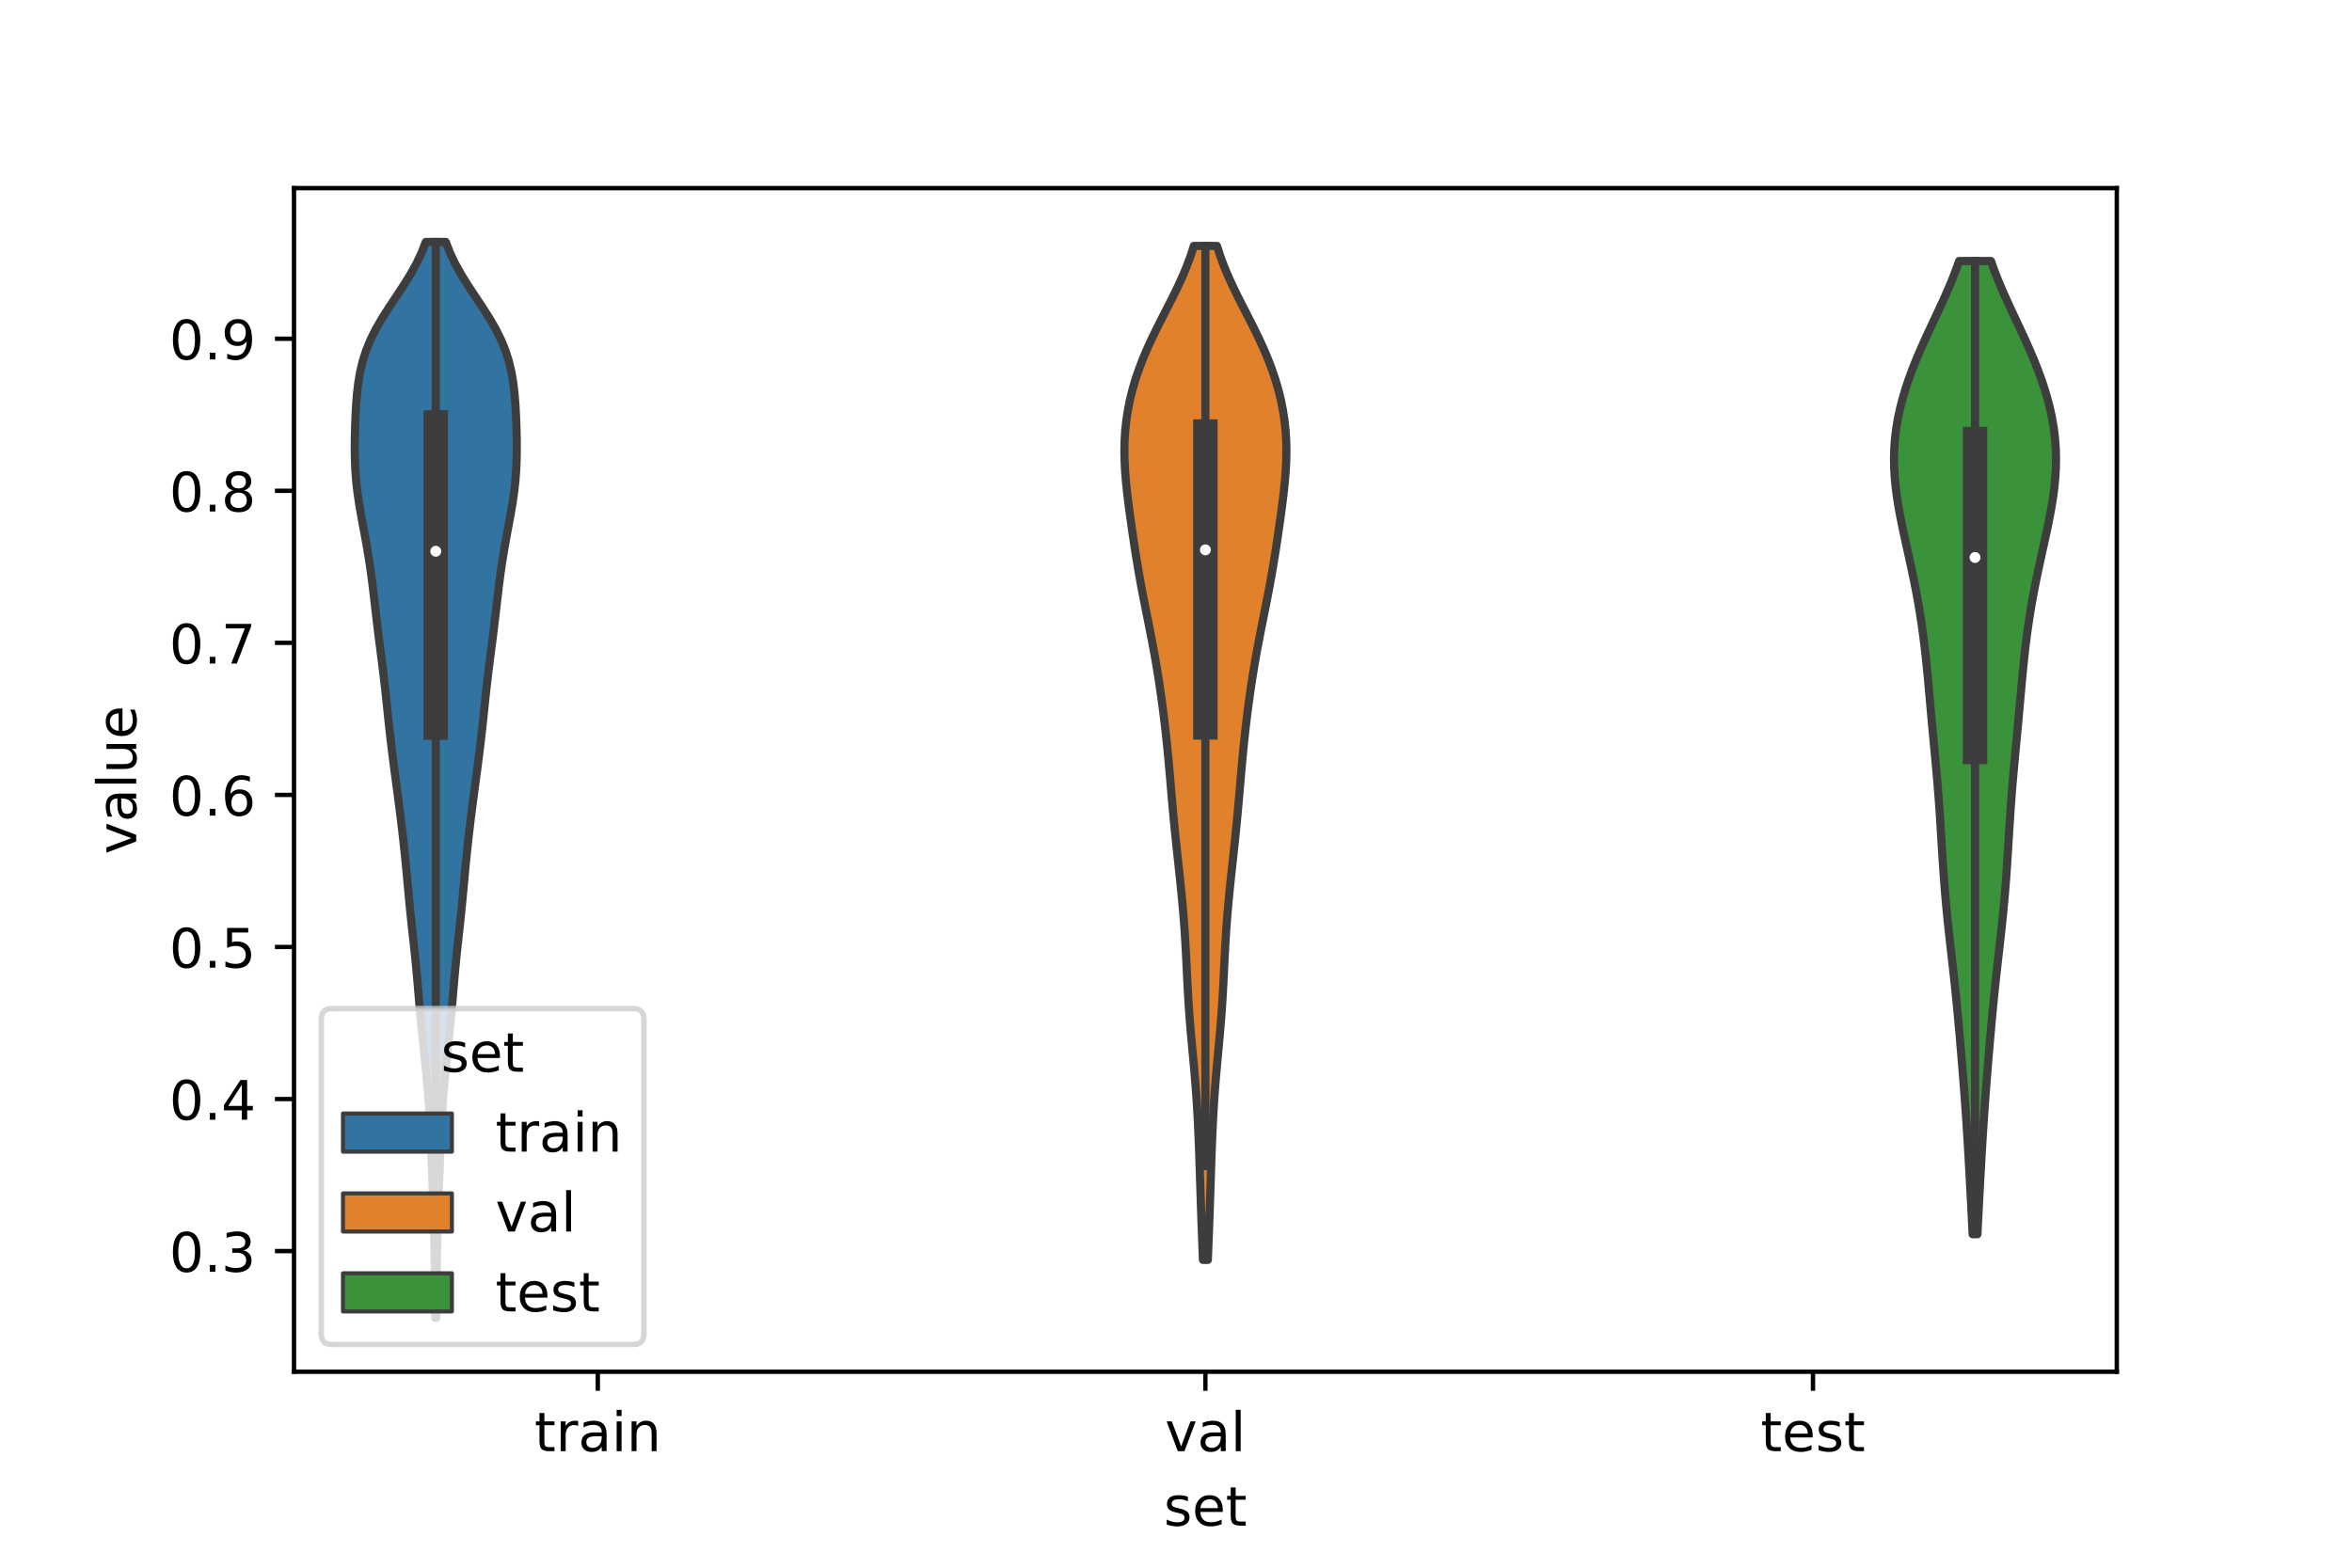 <?xml version="1.0" encoding="utf-8" standalone="no"?>
<!DOCTYPE svg PUBLIC "-//W3C//DTD SVG 1.1//EN"
  "http://www.w3.org/Graphics/SVG/1.1/DTD/svg11.dtd">
<!-- Created with matplotlib (https://matplotlib.org/) -->
<svg height="288pt" version="1.1" viewBox="0 0 432 288" width="432pt" xmlns="http://www.w3.org/2000/svg" xmlns:xlink="http://www.w3.org/1999/xlink">
 <defs>
  <style type="text/css">*{stroke-linecap:butt;stroke-linejoin:round;}</style>
 </defs>
 <g id="figure_1">
  <g id="patch_1">
   <path d="M 0 288 
L 432 288 
L 432 0 
L 0 0 
z
" style="fill:#ffffff;"/>
  </g>
  <g id="axes_1">
   <g id="patch_2">
    <path d="M 54 252 
L 388.8 252 
L 388.8 34.56 
L 54 34.56 
z
" style="fill:#ffffff;"/>
   </g>
   <g id="PolyCollection_1">
    <defs>
     <path d="M 80.131 -45.884 
L 79.949 -45.884 
L 79.932 -47.88 
L 79.915 -49.877 
L 79.897 -51.874 
L 79.876 -53.87 
L 79.85 -55.867 
L 79.817 -57.864 
L 79.776 -59.86 
L 79.727 -61.857 
L 79.67 -63.854 
L 79.606 -65.851 
L 79.538 -67.847 
L 79.466 -69.844 
L 79.393 -71.841 
L 79.319 -73.837 
L 79.242 -75.834 
L 79.16 -77.831 
L 79.07 -79.827 
L 78.969 -81.824 
L 78.852 -83.821 
L 78.717 -85.818 
L 78.563 -87.814 
L 78.389 -89.811 
L 78.198 -91.808 
L 77.993 -93.804 
L 77.782 -95.801 
L 77.571 -97.798 
L 77.369 -99.794 
L 77.18 -101.791 
L 77.004 -103.788 
L 76.835 -105.784 
L 76.665 -107.781 
L 76.486 -109.778 
L 76.292 -111.775 
L 76.084 -113.771 
L 75.867 -115.768 
L 75.649 -117.765 
L 75.437 -119.761 
L 75.237 -121.758 
L 75.047 -123.755 
L 74.862 -125.751 
L 74.678 -127.748 
L 74.487 -129.745 
L 74.285 -131.741 
L 74.069 -133.738 
L 73.839 -135.735 
L 73.597 -137.732 
L 73.345 -139.728 
L 73.084 -141.725 
L 72.819 -143.722 
L 72.553 -145.718 
L 72.291 -147.715 
L 72.037 -149.712 
L 71.795 -151.708 
L 71.566 -153.705 
L 71.349 -155.702 
L 71.14 -157.699 
L 70.931 -159.695 
L 70.714 -161.692 
L 70.484 -163.689 
L 70.241 -165.685 
L 69.987 -167.682 
L 69.73 -169.679 
L 69.477 -171.675 
L 69.234 -173.672 
L 69 -175.669 
L 68.77 -177.665 
L 68.535 -179.662 
L 68.285 -181.659 
L 68.011 -183.656 
L 67.706 -185.652 
L 67.371 -187.649 
L 67.011 -189.646 
L 66.638 -191.642 
L 66.271 -193.639 
L 65.933 -195.636 
L 65.645 -197.632 
L 65.422 -199.629 
L 65.27 -201.626 
L 65.187 -203.622 
L 65.16 -205.619 
L 65.177 -207.616 
L 65.226 -209.613 
L 65.302 -211.609 
L 65.412 -213.606 
L 65.569 -215.603 
L 65.798 -217.599 
L 66.132 -219.596 
L 66.602 -221.593 
L 67.237 -223.589 
L 68.054 -225.586 
L 69.052 -227.583 
L 70.209 -229.58 
L 71.482 -231.576 
L 72.81 -233.573 
L 74.128 -235.57 
L 75.369 -237.566 
L 76.482 -239.563 
L 77.431 -241.56 
L 78.201 -243.556 
L 81.879 -243.556 
L 81.879 -243.556 
L 82.649 -241.56 
L 83.598 -239.563 
L 84.711 -237.566 
L 85.952 -235.57 
L 87.27 -233.573 
L 88.598 -231.576 
L 89.871 -229.58 
L 91.028 -227.583 
L 92.026 -225.586 
L 92.843 -223.589 
L 93.478 -221.593 
L 93.948 -219.596 
L 94.282 -217.599 
L 94.511 -215.603 
L 94.668 -213.606 
L 94.778 -211.609 
L 94.854 -209.613 
L 94.903 -207.616 
L 94.92 -205.619 
L 94.893 -203.622 
L 94.81 -201.626 
L 94.658 -199.629 
L 94.435 -197.632 
L 94.147 -195.636 
L 93.809 -193.639 
L 93.442 -191.642 
L 93.069 -189.646 
L 92.709 -187.649 
L 92.374 -185.652 
L 92.069 -183.656 
L 91.795 -181.659 
L 91.545 -179.662 
L 91.31 -177.665 
L 91.08 -175.669 
L 90.846 -173.672 
L 90.603 -171.675 
L 90.35 -169.679 
L 90.093 -167.682 
L 89.839 -165.685 
L 89.596 -163.689 
L 89.366 -161.692 
L 89.149 -159.695 
L 88.94 -157.699 
L 88.731 -155.702 
L 88.514 -153.705 
L 88.285 -151.708 
L 88.043 -149.712 
L 87.789 -147.715 
L 87.527 -145.718 
L 87.261 -143.722 
L 86.996 -141.725 
L 86.735 -139.728 
L 86.483 -137.732 
L 86.241 -135.735 
L 86.011 -133.738 
L 85.795 -131.741 
L 85.593 -129.745 
L 85.402 -127.748 
L 85.218 -125.751 
L 85.033 -123.755 
L 84.843 -121.758 
L 84.643 -119.761 
L 84.431 -117.765 
L 84.213 -115.768 
L 83.996 -113.771 
L 83.788 -111.775 
L 83.594 -109.778 
L 83.415 -107.781 
L 83.245 -105.784 
L 83.076 -103.788 
L 82.9 -101.791 
L 82.711 -99.794 
L 82.509 -97.798 
L 82.298 -95.801 
L 82.087 -93.804 
L 81.882 -91.808 
L 81.691 -89.811 
L 81.517 -87.814 
L 81.363 -85.818 
L 81.228 -83.821 
L 81.111 -81.824 
L 81.01 -79.827 
L 80.92 -77.831 
L 80.838 -75.834 
L 80.761 -73.837 
L 80.687 -71.841 
L 80.614 -69.844 
L 80.542 -67.847 
L 80.474 -65.851 
L 80.41 -63.854 
L 80.353 -61.857 
L 80.304 -59.86 
L 80.263 -57.864 
L 80.23 -55.867 
L 80.204 -53.87 
L 80.183 -51.874 
L 80.165 -49.877 
L 80.148 -47.88 
L 80.131 -45.884 
z
" id="mc0af42ed33" style="stroke:#3d3d3d;stroke-width:1.5;"/>
    </defs>
    <g clip-path="url(#p9aa10b2597)">
     <use style="fill:#3274a1;stroke:#3d3d3d;stroke-width:1.5;" x="0" xlink:href="#mc0af42ed33" y="288"/>
    </g>
   </g>
   <g id="PolyCollection_2">
    <defs>
     <path d="M 221.848 -56.542 
L 220.952 -56.542 
L 220.878 -58.423 
L 220.804 -60.305 
L 220.732 -62.186 
L 220.662 -64.068 
L 220.596 -65.95 
L 220.533 -67.831 
L 220.472 -69.713 
L 220.412 -71.595 
L 220.351 -73.476 
L 220.287 -75.358 
L 220.22 -77.239 
L 220.145 -79.121 
L 220.061 -81.003 
L 219.966 -82.884 
L 219.857 -84.766 
L 219.734 -86.647 
L 219.594 -88.529 
L 219.44 -90.411 
L 219.275 -92.292 
L 219.102 -94.174 
L 218.927 -96.056 
L 218.756 -97.937 
L 218.595 -99.819 
L 218.448 -101.7 
L 218.317 -103.582 
L 218.203 -105.464 
L 218.101 -107.345 
L 218.007 -109.227 
L 217.916 -111.109 
L 217.821 -112.99 
L 217.716 -114.872 
L 217.599 -116.753 
L 217.465 -118.635 
L 217.314 -120.517 
L 217.147 -122.398 
L 216.966 -124.28 
L 216.773 -126.162 
L 216.572 -128.043 
L 216.368 -129.925 
L 216.164 -131.806 
L 215.964 -133.688 
L 215.771 -135.57 
L 215.587 -137.451 
L 215.413 -139.333 
L 215.246 -141.215 
L 215.084 -143.096 
L 214.923 -144.978 
L 214.759 -146.859 
L 214.587 -148.741 
L 214.405 -150.623 
L 214.21 -152.504 
L 214.001 -154.386 
L 213.776 -156.267 
L 213.537 -158.149 
L 213.282 -160.031 
L 213.011 -161.912 
L 212.722 -163.794 
L 212.415 -165.676 
L 212.09 -167.557 
L 211.746 -169.439 
L 211.386 -171.32 
L 211.014 -173.202 
L 210.637 -175.084 
L 210.261 -176.965 
L 209.892 -178.847 
L 209.538 -180.729 
L 209.2 -182.61 
L 208.879 -184.492 
L 208.575 -186.373 
L 208.285 -188.255 
L 208.006 -190.137 
L 207.735 -192.018 
L 207.475 -193.9 
L 207.228 -195.782 
L 207.002 -197.663 
L 206.807 -199.545 
L 206.654 -201.426 
L 206.554 -203.308 
L 206.52 -205.19 
L 206.559 -207.071 
L 206.679 -208.953 
L 206.884 -210.835 
L 207.175 -212.716 
L 207.554 -214.598 
L 208.021 -216.479 
L 208.576 -218.361 
L 209.216 -220.243 
L 209.939 -222.124 
L 210.738 -224.006 
L 211.604 -225.888 
L 212.523 -227.769 
L 213.475 -229.651 
L 214.44 -231.532 
L 215.395 -233.414 
L 216.315 -235.296 
L 217.178 -237.177 
L 217.967 -239.059 
L 218.668 -240.94 
L 219.274 -242.822 
L 223.526 -242.822 
L 223.526 -242.822 
L 224.132 -240.94 
L 224.833 -239.059 
L 225.622 -237.177 
L 226.485 -235.296 
L 227.405 -233.414 
L 228.36 -231.532 
L 229.325 -229.651 
L 230.277 -227.769 
L 231.196 -225.888 
L 232.062 -224.006 
L 232.861 -222.124 
L 233.584 -220.243 
L 234.224 -218.361 
L 234.779 -216.479 
L 235.246 -214.598 
L 235.625 -212.716 
L 235.916 -210.835 
L 236.121 -208.953 
L 236.241 -207.071 
L 236.28 -205.19 
L 236.246 -203.308 
L 236.146 -201.426 
L 235.993 -199.545 
L 235.798 -197.663 
L 235.572 -195.782 
L 235.325 -193.9 
L 235.065 -192.018 
L 234.794 -190.137 
L 234.515 -188.255 
L 234.225 -186.373 
L 233.921 -184.492 
L 233.6 -182.61 
L 233.262 -180.729 
L 232.908 -178.847 
L 232.539 -176.965 
L 232.163 -175.084 
L 231.786 -173.202 
L 231.414 -171.32 
L 231.054 -169.439 
L 230.71 -167.557 
L 230.385 -165.676 
L 230.078 -163.794 
L 229.789 -161.912 
L 229.518 -160.031 
L 229.263 -158.149 
L 229.024 -156.267 
L 228.799 -154.386 
L 228.59 -152.504 
L 228.395 -150.623 
L 228.213 -148.741 
L 228.041 -146.859 
L 227.877 -144.978 
L 227.716 -143.096 
L 227.554 -141.215 
L 227.387 -139.333 
L 227.213 -137.451 
L 227.029 -135.57 
L 226.836 -133.688 
L 226.636 -131.806 
L 226.432 -129.925 
L 226.228 -128.043 
L 226.027 -126.162 
L 225.834 -124.28 
L 225.653 -122.398 
L 225.486 -120.517 
L 225.335 -118.635 
L 225.201 -116.753 
L 225.084 -114.872 
L 224.979 -112.99 
L 224.884 -111.109 
L 224.793 -109.227 
L 224.699 -107.345 
L 224.597 -105.464 
L 224.483 -103.582 
L 224.352 -101.7 
L 224.205 -99.819 
L 224.044 -97.937 
L 223.873 -96.056 
L 223.698 -94.174 
L 223.525 -92.292 
L 223.36 -90.411 
L 223.206 -88.529 
L 223.066 -86.647 
L 222.943 -84.766 
L 222.834 -82.884 
L 222.739 -81.003 
L 222.655 -79.121 
L 222.58 -77.239 
L 222.513 -75.358 
L 222.449 -73.476 
L 222.388 -71.595 
L 222.328 -69.713 
L 222.267 -67.831 
L 222.204 -65.95 
L 222.138 -64.068 
L 222.068 -62.186 
L 221.996 -60.305 
L 221.922 -58.423 
L 221.848 -56.542 
z
" id="mb8f1692164" style="stroke:#3d3d3d;stroke-width:1.5;"/>
    </defs>
    <g clip-path="url(#p9aa10b2597)">
     <use style="fill:#e1812c;stroke:#3d3d3d;stroke-width:1.5;" x="0" xlink:href="#mb8f1692164" y="288"/>
    </g>
   </g>
   <g id="PolyCollection_3">
    <defs>
     <path d="M 363.206 -61.263 
L 362.314 -61.263 
L 362.23 -63.069 
L 362.141 -64.874 
L 362.048 -66.68 
L 361.953 -68.486 
L 361.855 -70.292 
L 361.757 -72.098 
L 361.657 -73.904 
L 361.555 -75.71 
L 361.449 -77.516 
L 361.339 -79.322 
L 361.225 -81.128 
L 361.105 -82.934 
L 360.979 -84.739 
L 360.847 -86.545 
L 360.71 -88.351 
L 360.569 -90.157 
L 360.424 -91.963 
L 360.275 -93.769 
L 360.123 -95.575 
L 359.968 -97.381 
L 359.809 -99.187 
L 359.645 -100.993 
L 359.474 -102.799 
L 359.297 -104.604 
L 359.112 -106.41 
L 358.919 -108.216 
L 358.72 -110.022 
L 358.516 -111.828 
L 358.311 -113.634 
L 358.107 -115.44 
L 357.908 -117.246 
L 357.717 -119.052 
L 357.538 -120.858 
L 357.37 -122.664 
L 357.216 -124.47 
L 357.075 -126.275 
L 356.945 -128.081 
L 356.824 -129.887 
L 356.709 -131.693 
L 356.598 -133.499 
L 356.487 -135.305 
L 356.374 -137.111 
L 356.254 -138.917 
L 356.126 -140.723 
L 355.989 -142.529 
L 355.842 -144.335 
L 355.685 -146.14 
L 355.52 -147.946 
L 355.351 -149.752 
L 355.18 -151.558 
L 355.01 -153.364 
L 354.843 -155.17 
L 354.679 -156.976 
L 354.519 -158.782 
L 354.359 -160.588 
L 354.196 -162.394 
L 354.027 -164.2 
L 353.848 -166.005 
L 353.655 -167.811 
L 353.445 -169.617 
L 353.216 -171.423 
L 352.965 -173.229 
L 352.692 -175.035 
L 352.394 -176.841 
L 352.071 -178.647 
L 351.726 -180.453 
L 351.359 -182.259 
L 350.976 -184.065 
L 350.58 -185.87 
L 350.18 -187.676 
L 349.783 -189.482 
L 349.398 -191.288 
L 349.036 -193.094 
L 348.706 -194.9 
L 348.418 -196.706 
L 348.183 -198.512 
L 348.01 -200.318 
L 347.907 -202.124 
L 347.88 -203.93 
L 347.935 -205.735 
L 348.073 -207.541 
L 348.296 -209.347 
L 348.603 -211.153 
L 348.99 -212.959 
L 349.454 -214.765 
L 349.99 -216.571 
L 350.594 -218.377 
L 351.26 -220.183 
L 351.981 -221.989 
L 352.749 -223.795 
L 353.556 -225.6 
L 354.389 -227.406 
L 355.237 -229.212 
L 356.085 -231.018 
L 356.918 -232.824 
L 357.723 -234.63 
L 358.484 -236.436 
L 359.191 -238.242 
L 359.833 -240.048 
L 365.687 -240.048 
L 365.687 -240.048 
L 366.329 -238.242 
L 367.036 -236.436 
L 367.797 -234.63 
L 368.602 -232.824 
L 369.435 -231.018 
L 370.283 -229.212 
L 371.131 -227.406 
L 371.964 -225.6 
L 372.771 -223.795 
L 373.539 -221.989 
L 374.26 -220.183 
L 374.926 -218.377 
L 375.53 -216.571 
L 376.066 -214.765 
L 376.53 -212.959 
L 376.917 -211.153 
L 377.224 -209.347 
L 377.447 -207.541 
L 377.585 -205.735 
L 377.64 -203.93 
L 377.613 -202.124 
L 377.51 -200.318 
L 377.337 -198.512 
L 377.102 -196.706 
L 376.814 -194.9 
L 376.484 -193.094 
L 376.122 -191.288 
L 375.737 -189.482 
L 375.34 -187.676 
L 374.94 -185.87 
L 374.544 -184.065 
L 374.161 -182.259 
L 373.794 -180.453 
L 373.449 -178.647 
L 373.126 -176.841 
L 372.828 -175.035 
L 372.555 -173.229 
L 372.304 -171.423 
L 372.075 -169.617 
L 371.865 -167.811 
L 371.672 -166.005 
L 371.493 -164.2 
L 371.324 -162.394 
L 371.161 -160.588 
L 371.001 -158.782 
L 370.841 -156.976 
L 370.677 -155.17 
L 370.51 -153.364 
L 370.34 -151.558 
L 370.169 -149.752 
L 370 -147.946 
L 369.835 -146.14 
L 369.678 -144.335 
L 369.531 -142.529 
L 369.394 -140.723 
L 369.266 -138.917 
L 369.146 -137.111 
L 369.033 -135.305 
L 368.922 -133.499 
L 368.811 -131.693 
L 368.696 -129.887 
L 368.575 -128.081 
L 368.445 -126.275 
L 368.304 -124.47 
L 368.15 -122.664 
L 367.982 -120.858 
L 367.803 -119.052 
L 367.612 -117.246 
L 367.413 -115.44 
L 367.209 -113.634 
L 367.004 -111.828 
L 366.8 -110.022 
L 366.601 -108.216 
L 366.408 -106.41 
L 366.223 -104.604 
L 366.046 -102.799 
L 365.875 -100.993 
L 365.711 -99.187 
L 365.552 -97.381 
L 365.397 -95.575 
L 365.245 -93.769 
L 365.096 -91.963 
L 364.951 -90.157 
L 364.81 -88.351 
L 364.673 -86.545 
L 364.541 -84.739 
L 364.415 -82.934 
L 364.295 -81.128 
L 364.181 -79.322 
L 364.071 -77.516 
L 363.965 -75.71 
L 363.863 -73.904 
L 363.763 -72.098 
L 363.665 -70.292 
L 363.567 -68.486 
L 363.472 -66.68 
L 363.379 -64.874 
L 363.29 -63.069 
L 363.206 -61.263 
z
" id="m32ec275133" style="stroke:#3d3d3d;stroke-width:1.5;"/>
    </defs>
    <g clip-path="url(#p9aa10b2597)">
     <use style="fill:#3a923a;stroke:#3d3d3d;stroke-width:1.5;" x="0" xlink:href="#m32ec275133" y="288"/>
    </g>
   </g>
   <g id="patch_3">
    <path clip-path="url(#p9aa10b2597)" d="M 109.8 313.639 
L 109.8 313.639 
L 109.8 313.639 
L 109.8 313.639 
z
" style="fill:#3274a1;stroke:#3d3d3d;stroke-linejoin:miter;stroke-width:0.75;"/>
   </g>
   <g id="patch_4">
    <path clip-path="url(#p9aa10b2597)" d="M 109.8 313.639 
L 109.8 313.639 
L 109.8 313.639 
L 109.8 313.639 
z
" style="fill:#e1812c;stroke:#3d3d3d;stroke-linejoin:miter;stroke-width:0.75;"/>
   </g>
   <g id="patch_5">
    <path clip-path="url(#p9aa10b2597)" d="M 109.8 313.639 
L 109.8 313.639 
L 109.8 313.639 
L 109.8 313.639 
z
" style="fill:#3a923a;stroke:#3d3d3d;stroke-linejoin:miter;stroke-width:0.75;"/>
   </g>
   <g id="matplotlib.axis_1">
    <g id="xtick_1">
     <g id="line2d_1">
      <defs>
       <path d="M 0 0 
L 0 3.5 
" id="mffd0bb7711" style="stroke:#000000;stroke-width:0.8;"/>
      </defs>
      <g>
       <use style="stroke:#000000;stroke-width:0.8;" x="109.8" xlink:href="#mffd0bb7711" y="252"/>
      </g>
     </g>
     <g id="text_1">
      <!-- train -->
      <g transform="translate(98.162 266.598)scale(0.1 -0.1)">
       <defs>
        <path d="M 18.312 70.219 
L 18.312 54.688 
L 36.812 54.688 
L 36.812 47.703 
L 18.312 47.703 
L 18.312 18.016 
Q 18.312 11.328 20.141 9.422 
Q 21.969 7.516 27.594 7.516 
L 36.812 7.516 
L 36.812 0 
L 27.594 0 
Q 17.188 0 13.234 3.875 
Q 9.281 7.766 9.281 18.016 
L 9.281 47.703 
L 2.688 47.703 
L 2.688 54.688 
L 9.281 54.688 
L 9.281 70.219 
z
" id="DejaVuSans-116"/>
        <path d="M 41.109 46.297 
Q 39.594 47.172 37.812 47.578 
Q 36.031 48 33.891 48 
Q 26.266 48 22.188 43.047 
Q 18.109 38.094 18.109 28.812 
L 18.109 0 
L 9.078 0 
L 9.078 54.688 
L 18.109 54.688 
L 18.109 46.188 
Q 20.953 51.172 25.484 53.578 
Q 30.031 56 36.531 56 
Q 37.453 56 38.578 55.875 
Q 39.703 55.766 41.062 55.516 
z
" id="DejaVuSans-114"/>
        <path d="M 34.281 27.484 
Q 23.391 27.484 19.188 25 
Q 14.984 22.516 14.984 16.5 
Q 14.984 11.719 18.141 8.906 
Q 21.297 6.109 26.703 6.109 
Q 34.188 6.109 38.703 11.406 
Q 43.219 16.703 43.219 25.484 
L 43.219 27.484 
z
M 52.203 31.203 
L 52.203 0 
L 43.219 0 
L 43.219 8.297 
Q 40.141 3.328 35.547 0.953 
Q 30.953 -1.422 24.312 -1.422 
Q 15.922 -1.422 10.953 3.297 
Q 6 8.016 6 15.922 
Q 6 25.141 12.172 29.828 
Q 18.359 34.516 30.609 34.516 
L 43.219 34.516 
L 43.219 35.406 
Q 43.219 41.609 39.141 45 
Q 35.062 48.391 27.688 48.391 
Q 23 48.391 18.547 47.266 
Q 14.109 46.141 10.016 43.891 
L 10.016 52.203 
Q 14.938 54.109 19.578 55.047 
Q 24.219 56 28.609 56 
Q 40.484 56 46.344 49.844 
Q 52.203 43.703 52.203 31.203 
z
" id="DejaVuSans-97"/>
        <path d="M 9.422 54.688 
L 18.406 54.688 
L 18.406 0 
L 9.422 0 
z
M 9.422 75.984 
L 18.406 75.984 
L 18.406 64.594 
L 9.422 64.594 
z
" id="DejaVuSans-105"/>
        <path d="M 54.891 33.016 
L 54.891 0 
L 45.906 0 
L 45.906 32.719 
Q 45.906 40.484 42.875 44.328 
Q 39.844 48.188 33.797 48.188 
Q 26.516 48.188 22.312 43.547 
Q 18.109 38.922 18.109 30.906 
L 18.109 0 
L 9.078 0 
L 9.078 54.688 
L 18.109 54.688 
L 18.109 46.188 
Q 21.344 51.125 25.703 53.562 
Q 30.078 56 35.797 56 
Q 45.219 56 50.047 50.172 
Q 54.891 44.344 54.891 33.016 
z
" id="DejaVuSans-110"/>
       </defs>
       <use xlink:href="#DejaVuSans-116"/>
       <use x="39.209" xlink:href="#DejaVuSans-114"/>
       <use x="80.322" xlink:href="#DejaVuSans-97"/>
       <use x="141.602" xlink:href="#DejaVuSans-105"/>
       <use x="169.385" xlink:href="#DejaVuSans-110"/>
      </g>
     </g>
    </g>
    <g id="xtick_2">
     <g id="line2d_2">
      <g>
       <use style="stroke:#000000;stroke-width:0.8;" x="221.4" xlink:href="#mffd0bb7711" y="252"/>
      </g>
     </g>
     <g id="text_2">
      <!-- val -->
      <g transform="translate(213.988 266.598)scale(0.1 -0.1)">
       <defs>
        <path d="M 2.984 54.688 
L 12.5 54.688 
L 29.594 8.797 
L 46.688 54.688 
L 56.203 54.688 
L 35.688 0 
L 23.484 0 
z
" id="DejaVuSans-118"/>
        <path d="M 9.422 75.984 
L 18.406 75.984 
L 18.406 0 
L 9.422 0 
z
" id="DejaVuSans-108"/>
       </defs>
       <use xlink:href="#DejaVuSans-118"/>
       <use x="59.18" xlink:href="#DejaVuSans-97"/>
       <use x="120.459" xlink:href="#DejaVuSans-108"/>
      </g>
     </g>
    </g>
    <g id="xtick_3">
     <g id="line2d_3">
      <g>
       <use style="stroke:#000000;stroke-width:0.8;" x="333" xlink:href="#mffd0bb7711" y="252"/>
      </g>
     </g>
     <g id="text_3">
      <!-- test -->
      <g transform="translate(323.398 266.598)scale(0.1 -0.1)">
       <defs>
        <path d="M 56.203 29.594 
L 56.203 25.203 
L 14.891 25.203 
Q 15.484 15.922 20.484 11.062 
Q 25.484 6.203 34.422 6.203 
Q 39.594 6.203 44.453 7.469 
Q 49.312 8.734 54.109 11.281 
L 54.109 2.781 
Q 49.266 0.734 44.188 -0.344 
Q 39.109 -1.422 33.891 -1.422 
Q 20.797 -1.422 13.156 6.188 
Q 5.516 13.812 5.516 26.812 
Q 5.516 40.234 12.766 48.109 
Q 20.016 56 32.328 56 
Q 43.359 56 49.781 48.891 
Q 56.203 41.797 56.203 29.594 
z
M 47.219 32.234 
Q 47.125 39.594 43.094 43.984 
Q 39.062 48.391 32.422 48.391 
Q 24.906 48.391 20.391 44.141 
Q 15.875 39.891 15.188 32.172 
z
" id="DejaVuSans-101"/>
        <path d="M 44.281 53.078 
L 44.281 44.578 
Q 40.484 46.531 36.375 47.5 
Q 32.281 48.484 27.875 48.484 
Q 21.188 48.484 17.844 46.438 
Q 14.5 44.391 14.5 40.281 
Q 14.5 37.156 16.891 35.375 
Q 19.281 33.594 26.516 31.984 
L 29.594 31.297 
Q 39.156 29.25 43.188 25.516 
Q 47.219 21.781 47.219 15.094 
Q 47.219 7.469 41.188 3.016 
Q 35.156 -1.422 24.609 -1.422 
Q 20.219 -1.422 15.453 -0.562 
Q 10.688 0.297 5.422 2 
L 5.422 11.281 
Q 10.406 8.688 15.234 7.391 
Q 20.062 6.109 24.812 6.109 
Q 31.156 6.109 34.562 8.281 
Q 37.984 10.453 37.984 14.406 
Q 37.984 18.062 35.516 20.016 
Q 33.062 21.969 24.703 23.781 
L 21.578 24.516 
Q 13.234 26.266 9.516 29.906 
Q 5.812 33.547 5.812 39.891 
Q 5.812 47.609 11.281 51.797 
Q 16.75 56 26.812 56 
Q 31.781 56 36.172 55.266 
Q 40.578 54.547 44.281 53.078 
z
" id="DejaVuSans-115"/>
       </defs>
       <use xlink:href="#DejaVuSans-116"/>
       <use x="39.209" xlink:href="#DejaVuSans-101"/>
       <use x="100.732" xlink:href="#DejaVuSans-115"/>
       <use x="152.832" xlink:href="#DejaVuSans-116"/>
      </g>
     </g>
    </g>
    <g id="text_4">
     <!-- set -->
     <g transform="translate(213.759 280.277)scale(0.1 -0.1)">
      <use xlink:href="#DejaVuSans-115"/>
      <use x="52.1" xlink:href="#DejaVuSans-101"/>
      <use x="113.623" xlink:href="#DejaVuSans-116"/>
     </g>
    </g>
   </g>
   <g id="matplotlib.axis_2">
    <g id="ytick_1">
     <g id="line2d_4">
      <defs>
       <path d="M 0 0 
L -3.5 0 
" id="mde6caa0fa6" style="stroke:#000000;stroke-width:0.8;"/>
      </defs>
      <g>
       <use style="stroke:#000000;stroke-width:0.8;" x="54" xlink:href="#mde6caa0fa6" y="229.837"/>
      </g>
     </g>
     <g id="text_5">
      <!-- 0.3 -->
      <g transform="translate(31.097 233.636)scale(0.1 -0.1)">
       <defs>
        <path d="M 31.781 66.406 
Q 24.172 66.406 20.328 58.906 
Q 16.5 51.422 16.5 36.375 
Q 16.5 21.391 20.328 13.891 
Q 24.172 6.391 31.781 6.391 
Q 39.453 6.391 43.281 13.891 
Q 47.125 21.391 47.125 36.375 
Q 47.125 51.422 43.281 58.906 
Q 39.453 66.406 31.781 66.406 
z
M 31.781 74.219 
Q 44.047 74.219 50.516 64.516 
Q 56.984 54.828 56.984 36.375 
Q 56.984 17.969 50.516 8.266 
Q 44.047 -1.422 31.781 -1.422 
Q 19.531 -1.422 13.062 8.266 
Q 6.594 17.969 6.594 36.375 
Q 6.594 54.828 13.062 64.516 
Q 19.531 74.219 31.781 74.219 
z
" id="DejaVuSans-48"/>
        <path d="M 10.688 12.406 
L 21 12.406 
L 21 0 
L 10.688 0 
z
" id="DejaVuSans-46"/>
        <path d="M 40.578 39.312 
Q 47.656 37.797 51.625 33 
Q 55.609 28.219 55.609 21.188 
Q 55.609 10.406 48.188 4.484 
Q 40.766 -1.422 27.094 -1.422 
Q 22.516 -1.422 17.656 -0.516 
Q 12.797 0.391 7.625 2.203 
L 7.625 11.719 
Q 11.719 9.328 16.594 8.109 
Q 21.484 6.891 26.812 6.891 
Q 36.078 6.891 40.938 10.547 
Q 45.797 14.203 45.797 21.188 
Q 45.797 27.641 41.281 31.266 
Q 36.766 34.906 28.719 34.906 
L 20.219 34.906 
L 20.219 43.016 
L 29.109 43.016 
Q 36.375 43.016 40.234 45.922 
Q 44.094 48.828 44.094 54.297 
Q 44.094 59.906 40.109 62.906 
Q 36.141 65.922 28.719 65.922 
Q 24.656 65.922 20.016 65.031 
Q 15.375 64.156 9.812 62.312 
L 9.812 71.094 
Q 15.438 72.656 20.344 73.438 
Q 25.25 74.219 29.594 74.219 
Q 40.828 74.219 47.359 69.109 
Q 53.906 64.016 53.906 55.328 
Q 53.906 49.266 50.438 45.094 
Q 46.969 40.922 40.578 39.312 
z
" id="DejaVuSans-51"/>
       </defs>
       <use xlink:href="#DejaVuSans-48"/>
       <use x="63.623" xlink:href="#DejaVuSans-46"/>
       <use x="95.41" xlink:href="#DejaVuSans-51"/>
      </g>
     </g>
    </g>
    <g id="ytick_2">
     <g id="line2d_5">
      <g>
       <use style="stroke:#000000;stroke-width:0.8;" x="54" xlink:href="#mde6caa0fa6" y="201.903"/>
      </g>
     </g>
     <g id="text_6">
      <!-- 0.4 -->
      <g transform="translate(31.097 205.702)scale(0.1 -0.1)">
       <defs>
        <path d="M 37.797 64.312 
L 12.891 25.391 
L 37.797 25.391 
z
M 35.203 72.906 
L 47.609 72.906 
L 47.609 25.391 
L 58.016 25.391 
L 58.016 17.188 
L 47.609 17.188 
L 47.609 0 
L 37.797 0 
L 37.797 17.188 
L 4.891 17.188 
L 4.891 26.703 
z
" id="DejaVuSans-52"/>
       </defs>
       <use xlink:href="#DejaVuSans-48"/>
       <use x="63.623" xlink:href="#DejaVuSans-46"/>
       <use x="95.41" xlink:href="#DejaVuSans-52"/>
      </g>
     </g>
    </g>
    <g id="ytick_3">
     <g id="line2d_6">
      <g>
       <use style="stroke:#000000;stroke-width:0.8;" x="54" xlink:href="#mde6caa0fa6" y="173.968"/>
      </g>
     </g>
     <g id="text_7">
      <!-- 0.5 -->
      <g transform="translate(31.097 177.768)scale(0.1 -0.1)">
       <defs>
        <path d="M 10.797 72.906 
L 49.516 72.906 
L 49.516 64.594 
L 19.828 64.594 
L 19.828 46.734 
Q 21.969 47.469 24.109 47.828 
Q 26.266 48.188 28.422 48.188 
Q 40.625 48.188 47.75 41.5 
Q 54.891 34.812 54.891 23.391 
Q 54.891 11.625 47.562 5.094 
Q 40.234 -1.422 26.906 -1.422 
Q 22.312 -1.422 17.547 -0.641 
Q 12.797 0.141 7.719 1.703 
L 7.719 11.625 
Q 12.109 9.234 16.797 8.062 
Q 21.484 6.891 26.703 6.891 
Q 35.156 6.891 40.078 11.328 
Q 45.016 15.766 45.016 23.391 
Q 45.016 31 40.078 35.438 
Q 35.156 39.891 26.703 39.891 
Q 22.75 39.891 18.812 39.016 
Q 14.891 38.141 10.797 36.281 
z
" id="DejaVuSans-53"/>
       </defs>
       <use xlink:href="#DejaVuSans-48"/>
       <use x="63.623" xlink:href="#DejaVuSans-46"/>
       <use x="95.41" xlink:href="#DejaVuSans-53"/>
      </g>
     </g>
    </g>
    <g id="ytick_4">
     <g id="line2d_7">
      <g>
       <use style="stroke:#000000;stroke-width:0.8;" x="54" xlink:href="#mde6caa0fa6" y="146.034"/>
      </g>
     </g>
     <g id="text_8">
      <!-- 0.6 -->
      <g transform="translate(31.097 149.833)scale(0.1 -0.1)">
       <defs>
        <path d="M 33.016 40.375 
Q 26.375 40.375 22.484 35.828 
Q 18.609 31.297 18.609 23.391 
Q 18.609 15.531 22.484 10.953 
Q 26.375 6.391 33.016 6.391 
Q 39.656 6.391 43.531 10.953 
Q 47.406 15.531 47.406 23.391 
Q 47.406 31.297 43.531 35.828 
Q 39.656 40.375 33.016 40.375 
z
M 52.594 71.297 
L 52.594 62.312 
Q 48.875 64.062 45.094 64.984 
Q 41.312 65.922 37.594 65.922 
Q 27.828 65.922 22.672 59.328 
Q 17.531 52.734 16.797 39.406 
Q 19.672 43.656 24.016 45.922 
Q 28.375 48.188 33.594 48.188 
Q 44.578 48.188 50.953 41.516 
Q 57.328 34.859 57.328 23.391 
Q 57.328 12.156 50.688 5.359 
Q 44.047 -1.422 33.016 -1.422 
Q 20.359 -1.422 13.672 8.266 
Q 6.984 17.969 6.984 36.375 
Q 6.984 53.656 15.188 63.938 
Q 23.391 74.219 37.203 74.219 
Q 40.922 74.219 44.703 73.484 
Q 48.484 72.75 52.594 71.297 
z
" id="DejaVuSans-54"/>
       </defs>
       <use xlink:href="#DejaVuSans-48"/>
       <use x="63.623" xlink:href="#DejaVuSans-46"/>
       <use x="95.41" xlink:href="#DejaVuSans-54"/>
      </g>
     </g>
    </g>
    <g id="ytick_5">
     <g id="line2d_8">
      <g>
       <use style="stroke:#000000;stroke-width:0.8;" x="54" xlink:href="#mde6caa0fa6" y="118.1"/>
      </g>
     </g>
     <g id="text_9">
      <!-- 0.7 -->
      <g transform="translate(31.097 121.899)scale(0.1 -0.1)">
       <defs>
        <path d="M 8.203 72.906 
L 55.078 72.906 
L 55.078 68.703 
L 28.609 0 
L 18.312 0 
L 43.219 64.594 
L 8.203 64.594 
z
" id="DejaVuSans-55"/>
       </defs>
       <use xlink:href="#DejaVuSans-48"/>
       <use x="63.623" xlink:href="#DejaVuSans-46"/>
       <use x="95.41" xlink:href="#DejaVuSans-55"/>
      </g>
     </g>
    </g>
    <g id="ytick_6">
     <g id="line2d_9">
      <g>
       <use style="stroke:#000000;stroke-width:0.8;" x="54" xlink:href="#mde6caa0fa6" y="90.166"/>
      </g>
     </g>
     <g id="text_10">
      <!-- 0.8 -->
      <g transform="translate(31.097 93.965)scale(0.1 -0.1)">
       <defs>
        <path d="M 31.781 34.625 
Q 24.75 34.625 20.719 30.859 
Q 16.703 27.094 16.703 20.516 
Q 16.703 13.922 20.719 10.156 
Q 24.75 6.391 31.781 6.391 
Q 38.812 6.391 42.859 10.172 
Q 46.922 13.969 46.922 20.516 
Q 46.922 27.094 42.891 30.859 
Q 38.875 34.625 31.781 34.625 
z
M 21.922 38.812 
Q 15.578 40.375 12.031 44.719 
Q 8.5 49.078 8.5 55.328 
Q 8.5 64.062 14.719 69.141 
Q 20.953 74.219 31.781 74.219 
Q 42.672 74.219 48.875 69.141 
Q 55.078 64.062 55.078 55.328 
Q 55.078 49.078 51.531 44.719 
Q 48 40.375 41.703 38.812 
Q 48.828 37.156 52.797 32.312 
Q 56.781 27.484 56.781 20.516 
Q 56.781 9.906 50.312 4.234 
Q 43.844 -1.422 31.781 -1.422 
Q 19.734 -1.422 13.25 4.234 
Q 6.781 9.906 6.781 20.516 
Q 6.781 27.484 10.781 32.312 
Q 14.797 37.156 21.922 38.812 
z
M 18.312 54.391 
Q 18.312 48.734 21.844 45.562 
Q 25.391 42.391 31.781 42.391 
Q 38.141 42.391 41.719 45.562 
Q 45.312 48.734 45.312 54.391 
Q 45.312 60.062 41.719 63.234 
Q 38.141 66.406 31.781 66.406 
Q 25.391 66.406 21.844 63.234 
Q 18.312 60.062 18.312 54.391 
z
" id="DejaVuSans-56"/>
       </defs>
       <use xlink:href="#DejaVuSans-48"/>
       <use x="63.623" xlink:href="#DejaVuSans-46"/>
       <use x="95.41" xlink:href="#DejaVuSans-56"/>
      </g>
     </g>
    </g>
    <g id="ytick_7">
     <g id="line2d_10">
      <g>
       <use style="stroke:#000000;stroke-width:0.8;" x="54" xlink:href="#mde6caa0fa6" y="62.232"/>
      </g>
     </g>
     <g id="text_11">
      <!-- 0.9 -->
      <g transform="translate(31.097 66.031)scale(0.1 -0.1)">
       <defs>
        <path d="M 10.984 1.516 
L 10.984 10.5 
Q 14.703 8.734 18.5 7.812 
Q 22.312 6.891 25.984 6.891 
Q 35.75 6.891 40.891 13.453 
Q 46.047 20.016 46.781 33.406 
Q 43.953 29.203 39.594 26.953 
Q 35.25 24.703 29.984 24.703 
Q 19.047 24.703 12.672 31.312 
Q 6.297 37.938 6.297 49.422 
Q 6.297 60.641 12.938 67.422 
Q 19.578 74.219 30.609 74.219 
Q 43.266 74.219 49.922 64.516 
Q 56.594 54.828 56.594 36.375 
Q 56.594 19.141 48.406 8.859 
Q 40.234 -1.422 26.422 -1.422 
Q 22.703 -1.422 18.891 -0.688 
Q 15.094 0.047 10.984 1.516 
z
M 30.609 32.422 
Q 37.25 32.422 41.125 36.953 
Q 45.016 41.5 45.016 49.422 
Q 45.016 57.281 41.125 61.844 
Q 37.25 66.406 30.609 66.406 
Q 23.969 66.406 20.094 61.844 
Q 16.219 57.281 16.219 49.422 
Q 16.219 41.5 20.094 36.953 
Q 23.969 32.422 30.609 32.422 
z
" id="DejaVuSans-57"/>
       </defs>
       <use xlink:href="#DejaVuSans-48"/>
       <use x="63.623" xlink:href="#DejaVuSans-46"/>
       <use x="95.41" xlink:href="#DejaVuSans-57"/>
      </g>
     </g>
    </g>
    <g id="text_12">
     <!-- value -->
     <g transform="translate(25.017 156.938)rotate(-90)scale(0.1 -0.1)">
      <defs>
       <path d="M 8.5 21.578 
L 8.5 54.688 
L 17.484 54.688 
L 17.484 21.922 
Q 17.484 14.156 20.5 10.266 
Q 23.531 6.391 29.594 6.391 
Q 36.859 6.391 41.078 11.031 
Q 45.312 15.672 45.312 23.688 
L 45.312 54.688 
L 54.297 54.688 
L 54.297 0 
L 45.312 0 
L 45.312 8.406 
Q 42.047 3.422 37.719 1 
Q 33.406 -1.422 27.688 -1.422 
Q 18.266 -1.422 13.375 4.438 
Q 8.5 10.297 8.5 21.578 
z
M 31.109 56 
z
" id="DejaVuSans-117"/>
      </defs>
      <use xlink:href="#DejaVuSans-118"/>
      <use x="59.18" xlink:href="#DejaVuSans-97"/>
      <use x="120.459" xlink:href="#DejaVuSans-108"/>
      <use x="148.242" xlink:href="#DejaVuSans-117"/>
      <use x="211.621" xlink:href="#DejaVuSans-101"/>
     </g>
    </g>
   </g>
   <g id="line2d_11">
    <path clip-path="url(#p9aa10b2597)" d="M 80.04 217.698 
L 80.04 44.444 
" style="fill:none;stroke:#3d3d3d;stroke-linecap:square;stroke-width:1.5;"/>
   </g>
   <g id="line2d_12">
    <path clip-path="url(#p9aa10b2597)" d="M 80.04 133.668 
L 80.04 77.627 
" style="fill:none;stroke:#3d3d3d;stroke-linecap:square;stroke-width:4.5;"/>
   </g>
   <g id="line2d_13">
    <path clip-path="url(#p9aa10b2597)" d="M 221.4 214.229 
L 221.4 45.178 
" style="fill:none;stroke:#3d3d3d;stroke-linecap:square;stroke-width:1.5;"/>
   </g>
   <g id="line2d_14">
    <path clip-path="url(#p9aa10b2597)" d="M 221.4 133.625 
L 221.4 79.281 
" style="fill:none;stroke:#3d3d3d;stroke-linecap:square;stroke-width:4.5;"/>
   </g>
   <g id="line2d_15">
    <path clip-path="url(#p9aa10b2597)" d="M 362.76 221.985 
L 362.76 47.952 
" style="fill:none;stroke:#3d3d3d;stroke-linecap:square;stroke-width:1.5;"/>
   </g>
   <g id="line2d_16">
    <path clip-path="url(#p9aa10b2597)" d="M 362.76 138.148 
L 362.76 80.663 
" style="fill:none;stroke:#3d3d3d;stroke-linecap:square;stroke-width:4.5;"/>
   </g>
   <g id="patch_6">
    <path d="M 54 252 
L 54 34.56 
" style="fill:none;stroke:#000000;stroke-linecap:square;stroke-linejoin:miter;stroke-width:0.8;"/>
   </g>
   <g id="patch_7">
    <path d="M 388.8 252 
L 388.8 34.56 
" style="fill:none;stroke:#000000;stroke-linecap:square;stroke-linejoin:miter;stroke-width:0.8;"/>
   </g>
   <g id="patch_8">
    <path d="M 54 252 
L 388.8 252 
" style="fill:none;stroke:#000000;stroke-linecap:square;stroke-linejoin:miter;stroke-width:0.8;"/>
   </g>
   <g id="patch_9">
    <path d="M 54 34.56 
L 388.8 34.56 
" style="fill:none;stroke:#000000;stroke-linecap:square;stroke-linejoin:miter;stroke-width:0.8;"/>
   </g>
   <g id="PathCollection_1">
    <defs>
     <path d="M 0 1.5 
C 0.398 1.5 0.779 1.342 1.061 1.061 
C 1.342 0.779 1.5 0.398 1.5 0 
C 1.5 -0.398 1.342 -0.779 1.061 -1.061 
C 0.779 -1.342 0.398 -1.5 0 -1.5 
C -0.398 -1.5 -0.779 -1.342 -1.061 -1.061 
C -1.342 -0.779 -1.5 -0.398 -1.5 0 
C -1.5 0.398 -1.342 0.779 -1.061 1.061 
C -0.779 1.342 -0.398 1.5 0 1.5 
z
" id="mf267b2af13" style="stroke:#3d3d3d;"/>
    </defs>
    <g clip-path="url(#p9aa10b2597)">
     <use style="fill:#ffffff;stroke:#3d3d3d;" x="80.04" xlink:href="#mf267b2af13" y="101.273"/>
    </g>
   </g>
   <g id="PathCollection_2">
    <g clip-path="url(#p9aa10b2597)">
     <use style="fill:#ffffff;stroke:#3d3d3d;" x="221.4" xlink:href="#mf267b2af13" y="101.014"/>
    </g>
   </g>
   <g id="PathCollection_3">
    <g clip-path="url(#p9aa10b2597)">
     <use style="fill:#ffffff;stroke:#3d3d3d;" x="362.76" xlink:href="#mf267b2af13" y="102.414"/>
    </g>
   </g>
   <g id="legend_1">
    <g id="patch_10">
     <path d="M 61 247 
L 116.275 247 
Q 118.275 247 118.275 245 
L 118.275 187.287 
Q 118.275 185.287 116.275 185.287 
L 61 185.287 
Q 59 185.287 59 187.287 
L 59 245 
Q 59 247 61 247 
z
" style="fill:#ffffff;opacity:0.8;stroke:#cccccc;stroke-linejoin:miter;"/>
    </g>
    <g id="text_13">
     <!-- set -->
     <g transform="translate(80.996 196.886)scale(0.1 -0.1)">
      <use xlink:href="#DejaVuSans-115"/>
      <use x="52.1" xlink:href="#DejaVuSans-101"/>
      <use x="113.623" xlink:href="#DejaVuSans-116"/>
     </g>
    </g>
    <g id="patch_11">
     <path d="M 63 211.564 
L 83 211.564 
L 83 204.564 
L 63 204.564 
z
" style="fill:#3274a1;stroke:#3d3d3d;stroke-linejoin:miter;stroke-width:0.75;"/>
    </g>
    <g id="text_14">
     <!-- train -->
     <g transform="translate(91 211.564)scale(0.1 -0.1)">
      <use xlink:href="#DejaVuSans-116"/>
      <use x="39.209" xlink:href="#DejaVuSans-114"/>
      <use x="80.322" xlink:href="#DejaVuSans-97"/>
      <use x="141.602" xlink:href="#DejaVuSans-105"/>
      <use x="169.385" xlink:href="#DejaVuSans-110"/>
     </g>
    </g>
    <g id="patch_12">
     <path d="M 63 226.242 
L 83 226.242 
L 83 219.242 
L 63 219.242 
z
" style="fill:#e1812c;stroke:#3d3d3d;stroke-linejoin:miter;stroke-width:0.75;"/>
    </g>
    <g id="text_15">
     <!-- val -->
     <g transform="translate(91 226.242)scale(0.1 -0.1)">
      <use xlink:href="#DejaVuSans-118"/>
      <use x="59.18" xlink:href="#DejaVuSans-97"/>
      <use x="120.459" xlink:href="#DejaVuSans-108"/>
     </g>
    </g>
    <g id="patch_13">
     <path d="M 63 240.92 
L 83 240.92 
L 83 233.92 
L 63 233.92 
z
" style="fill:#3a923a;stroke:#3d3d3d;stroke-linejoin:miter;stroke-width:0.75;"/>
    </g>
    <g id="text_16">
     <!-- test -->
     <g transform="translate(91 240.92)scale(0.1 -0.1)">
      <use xlink:href="#DejaVuSans-116"/>
      <use x="39.209" xlink:href="#DejaVuSans-101"/>
      <use x="100.732" xlink:href="#DejaVuSans-115"/>
      <use x="152.832" xlink:href="#DejaVuSans-116"/>
     </g>
    </g>
   </g>
  </g>
 </g>
 <defs>
  <clipPath id="p9aa10b2597">
   <rect height="217.44" width="334.8" x="54" y="34.56"/>
  </clipPath>
 </defs>
</svg>
